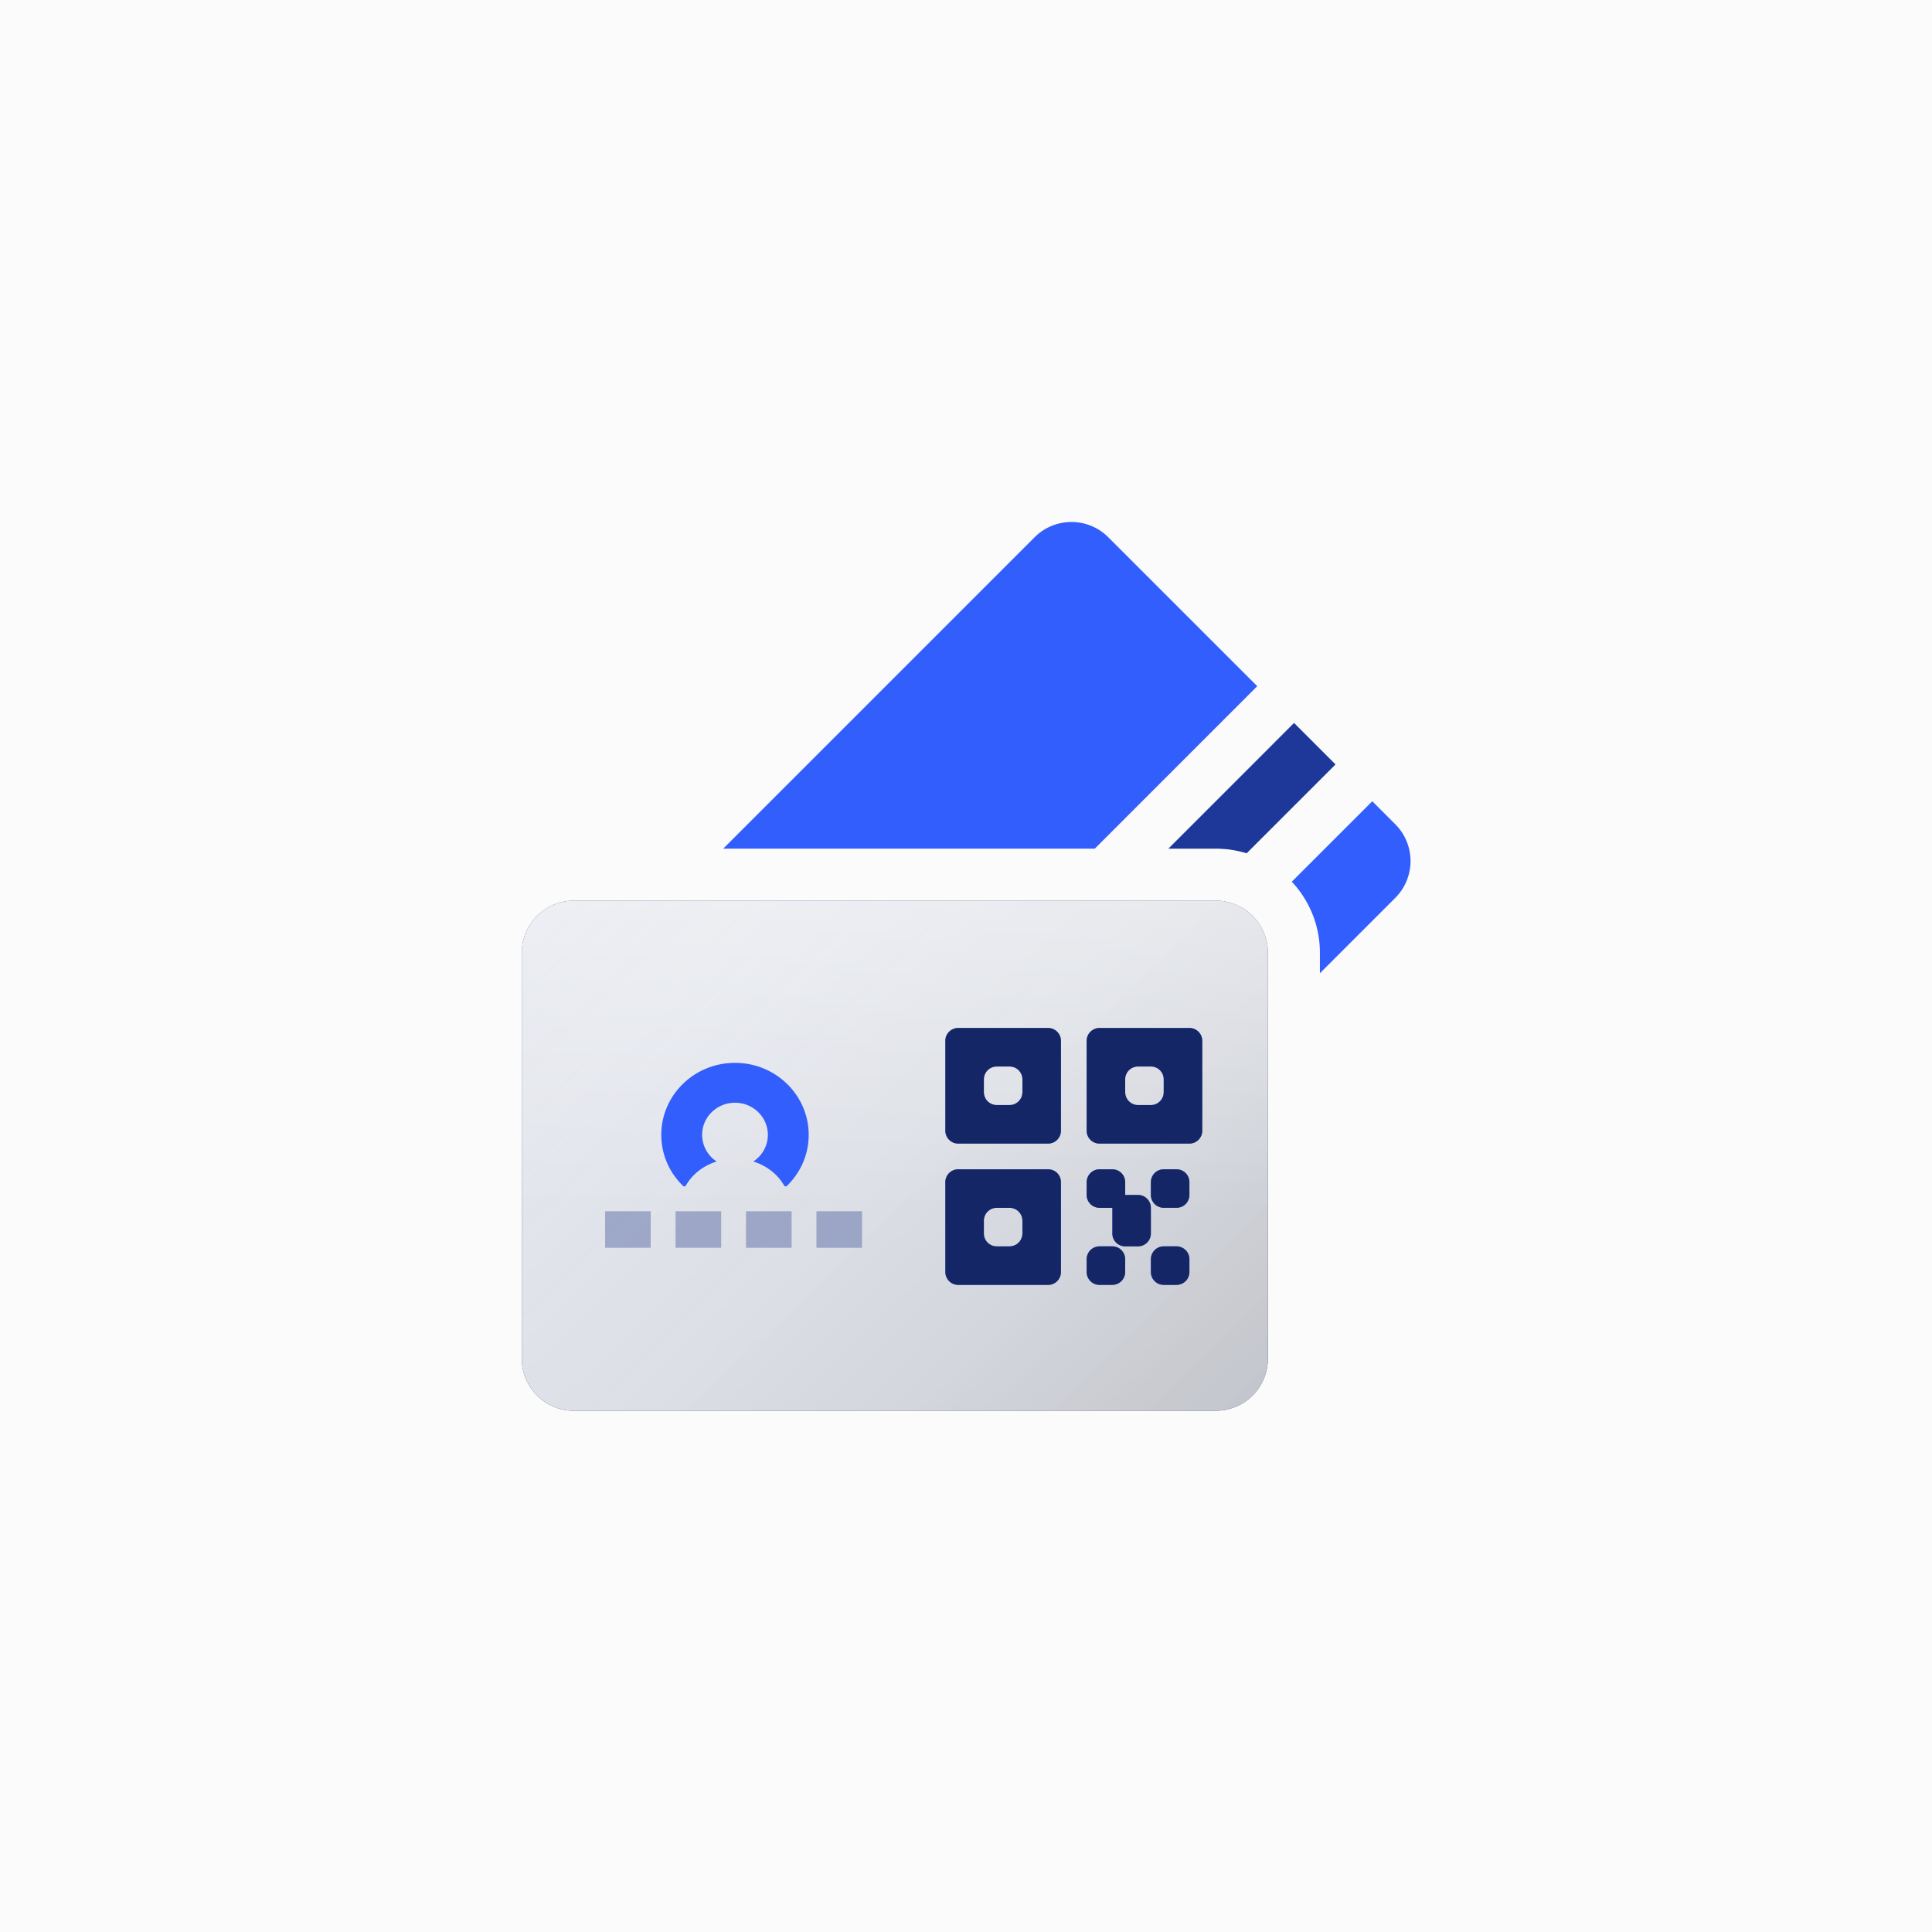 <svg xmlns="http://www.w3.org/2000/svg" width="75" height="75" fill="none" viewBox="0 0 75 75"><path fill="#fbfbfb" d="M0 0h75v75H0z"/><path fill="#315efd" d="M47.197 32.943c.416 0 .819.063 1.197.18l3.449-3.448-1.608-1.608-4.875 4.876z"/><path fill="#000" fill-opacity=".4" d="M47.197 32.943c.416 0 .819.063 1.197.18l3.449-3.448-1.608-1.608-4.875 4.876z"/><path fill="#315efd" d="m54.164 31.997-.892-.892-3.124 3.123a4.03 4.03 0 0 1 1.091 2.758v.795l2.925-2.925c.79-.79.79-2.07 0-2.859M48.806 26.638l-5.783-5.782c-.79-.79-2.07-.79-2.859 0L28.077 32.943h14.424z"/><path fill="#282b39" d="M47.197 34.965H22.278a2.02 2.02 0 0 0-2.021 2.021v15.757c0 1.116.905 2.021 2.021 2.021h24.919a2.02 2.02 0 0 0 2.021-2.021V36.986a2.02 2.02 0 0 0-2.021-2.021"/><path fill="#315efd" d="M47.197 34.965H22.278a2.02 2.02 0 0 0-2.021 2.021v15.757c0 1.116.905 2.021 2.021 2.021h24.919a2.02 2.02 0 0 0 2.021-2.021V36.986a2.02 2.02 0 0 0-2.021-2.021" opacity=".3"/><path fill="#fff" d="M47.197 34.965H22.278a2.02 2.02 0 0 0-2.021 2.021v15.757c0 1.116.905 2.021 2.021 2.021h24.919a2.02 2.02 0 0 0 2.021-2.021V36.986a2.02 2.02 0 0 0-2.021-2.021" opacity=".87"/><path fill="url(#a)" d="M47.197 34.965H22.278a2.02 2.02 0 0 0-2.021 2.021v15.757c0 1.116.905 2.021 2.021 2.021h24.919a2.02 2.02 0 0 0 2.021-2.021V36.986a2.02 2.02 0 0 0-2.021-2.021"/><path fill="url(#b)" d="M47.197 34.965H22.278a2.02 2.02 0 0 0-2.021 2.021v15.757c0 1.116.905 2.021 2.021 2.021h24.919a2.02 2.02 0 0 0 2.021-2.021V36.986a2.02 2.02 0 0 0-2.021-2.021"/><path fill="#315efd" d="M25.26 48.438h-1.769v-1.416h1.77zm2.735 0h-1.77v-1.416h1.77zm2.734 0H28.96v-1.416h1.77zm2.735 0h-1.77v-1.416h1.77z" opacity=".2"/><path fill="#282b39" d="M25.26 48.438h-1.769v-1.416h1.77zm2.735 0h-1.77v-1.416h1.77zm2.734 0H28.96v-1.416h1.77zm2.735 0h-1.77v-1.416h1.77z" opacity=".2"/><path fill="#315efd" fill-rule="evenodd" d="M28.532 41.26c-1.58 0-2.861 1.251-2.861 2.795 0 .774.322 1.474.843 1.98.033.033.09.025.113-.015.244-.43.671-.767 1.193-.931a1.24 1.24 0 0 1-.564-1.035c0-.688.571-1.246 1.276-1.246s1.276.558 1.276 1.246c0 .431-.224.81-.564 1.035.521.164.949.5 1.193.93.022.04.08.049.113.016.52-.506.843-1.206.843-1.98 0-1.544-1.281-2.795-2.861-2.795M36.698 40.405c0-.276.224-.499.499-.499h3.49c.276 0 .499.224.499.499v3.49a.5.5 0 0 1-.499.499h-3.49a.5.5 0 0 1-.499-.499zm1.496 1.496c0-.276.223-.499.499-.499h.498c.276 0 .499.223.499.499v.498a.5.5 0 0 1-.499.499h-.498a.5.5 0 0 1-.499-.499zM36.698 45.89c0-.275.224-.498.499-.498h3.49c.276 0 .499.223.499.498v3.49a.5.5 0 0 1-.499.5h-3.49a.5.5 0 0 1-.499-.5zm1.995.998a.5.5 0 0 0-.499.498v.499c0 .275.223.498.499.498h.498a.5.5 0 0 0 .499-.498v-.499a.5.5 0 0 0-.499-.498zM42.682 39.906a.5.5 0 0 0-.498.499v3.49c0 .276.223.499.498.499h3.49a.5.5 0 0 0 .5-.499v-3.49a.5.5 0 0 0-.5-.499zm.997 1.995c0-.276.224-.499.5-.499h.498c.275 0 .498.223.498.499v.498a.5.5 0 0 1-.498.499h-.499a.5.5 0 0 1-.498-.499z" clip-rule="evenodd"/><path fill="#315efd" d="M42.682 45.392a.5.5 0 0 0-.498.498v.499c0 .275.223.498.498.498h.499v.998c0 .275.223.498.498.498h.5a.5.5 0 0 0 .498-.498v-.997a.5.5 0 0 0-.499-.5h-.498v-.498a.5.5 0 0 0-.5-.498zM42.682 48.383a.5.5 0 0 0-.498.498v.5c0 .275.223.498.498.498h.499a.5.5 0 0 0 .498-.499v-.499a.5.5 0 0 0-.498-.498zM44.677 45.89c0-.275.223-.498.498-.498h.499c.275 0 .499.223.499.498v.499a.5.5 0 0 1-.499.498h-.499a.5.5 0 0 1-.498-.498zM45.175 48.383a.5.5 0 0 0-.498.498v.5c0 .275.223.498.498.498h.499a.5.5 0 0 0 .499-.499v-.499a.5.5 0 0 0-.499-.498z"/><g fill="#000" opacity=".6"><path fill-rule="evenodd" d="M36.698 40.405c0-.276.224-.499.499-.499h3.49c.276 0 .499.224.499.499v3.49a.5.5 0 0 1-.499.499h-3.49a.5.5 0 0 1-.499-.499zm1.496 1.496c0-.276.223-.499.499-.499h.498c.276 0 .499.223.499.499v.498a.5.5 0 0 1-.499.499h-.498a.5.5 0 0 1-.499-.499zM36.698 45.89c0-.275.224-.498.499-.498h3.49c.276 0 .499.223.499.498v3.49a.5.5 0 0 1-.499.5h-3.49a.5.5 0 0 1-.499-.5zm1.995.998a.5.5 0 0 0-.499.498v.499c0 .275.223.498.499.498h.498a.5.5 0 0 0 .499-.498v-.499a.5.5 0 0 0-.499-.498zM42.682 39.906a.5.5 0 0 0-.498.499v3.49c0 .276.223.499.498.499h3.49a.5.5 0 0 0 .5-.499v-3.49a.5.5 0 0 0-.5-.499zm.997 1.995c0-.276.224-.499.5-.499h.498c.275 0 .498.223.498.499v.498a.5.5 0 0 1-.498.499h-.499a.5.5 0 0 1-.498-.499z" clip-rule="evenodd"/><path d="M42.682 45.392a.5.5 0 0 0-.498.498v.499c0 .275.223.498.498.498h.499v.998c0 .275.223.498.498.498h.5a.5.5 0 0 0 .498-.498v-.997a.5.5 0 0 0-.499-.5h-.498v-.498a.5.5 0 0 0-.5-.498zM42.682 48.383a.5.5 0 0 0-.498.498v.5c0 .275.223.498.498.498h.499a.5.5 0 0 0 .498-.499v-.499a.5.5 0 0 0-.498-.498zM44.677 45.89c0-.275.223-.498.498-.498h.499c.275 0 .499.223.499.498v.499a.5.5 0 0 1-.499.498h-.499a.5.5 0 0 1-.498-.498zM45.175 48.383a.5.5 0 0 0-.498.498v.5c0 .275.223.498.498.498h.499a.5.5 0 0 0 .499-.499v-.499a.5.5 0 0 0-.499-.498z"/></g><defs><linearGradient id="a" x1="20.541" x2="44.023" y1="35.248" y2="59.916" gradientUnits="userSpaceOnUse"><stop stop-color="#fff" stop-opacity="0"/><stop offset="1" stop-opacity=".15"/></linearGradient><linearGradient id="b" x1="34.737" x2="34.737" y1="34.965" y2="54.764" gradientUnits="userSpaceOnUse"><stop stop-color="#fff" stop-opacity=".35"/><stop offset=".611" stop-color="#fff" stop-opacity="0"/></linearGradient></defs></svg>